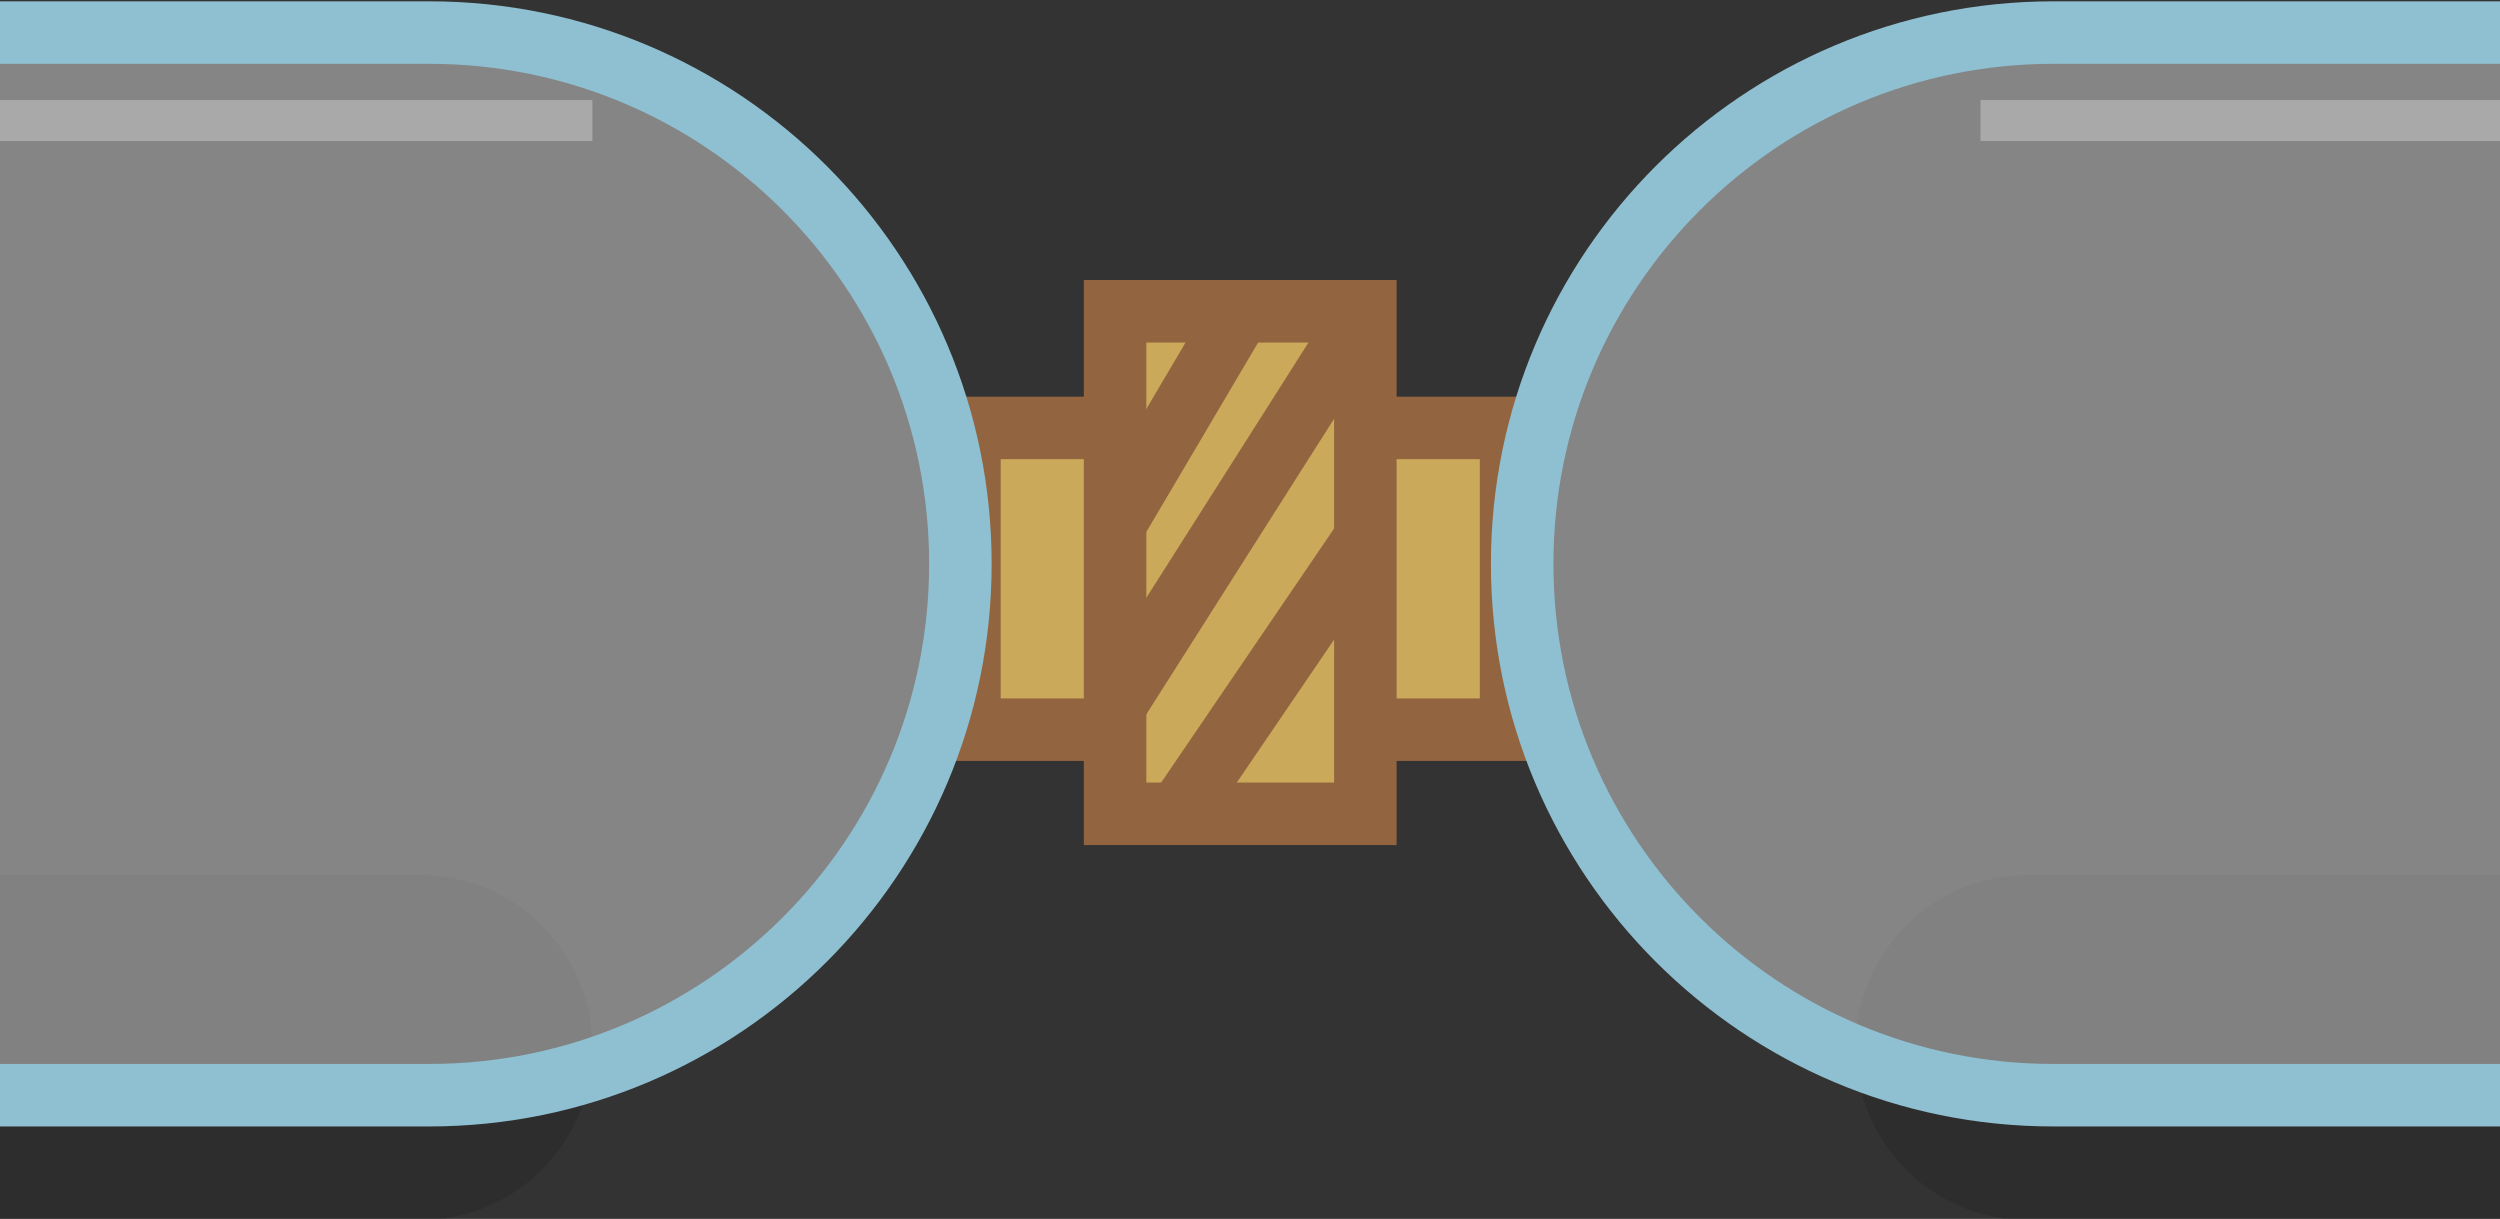 <?xml version="1.0" encoding="utf-8"?>
<!-- Generator: Adobe Illustrator 16.0.0, SVG Export Plug-In . SVG Version: 6.00 Build 0)  -->
<!DOCTYPE svg PUBLIC "-//W3C//DTD SVG 1.1//EN" "http://www.w3.org/Graphics/SVG/1.1/DTD/svg11.dtd">
<svg version="1.1" id="array_x5F_union" xmlns="http://www.w3.org/2000/svg" xmlns:xlink="http://www.w3.org/1999/xlink" x="0px"
	 y="0px" width="39.997px" height="19.5px" viewBox="0 0 39.997 19.5" enable-background="new 0 0 39.997 19.5"
	 xml:space="preserve">
<rect x="0" y="0" width="39.997" height="19.5" fill="#333333" stroke="none"/>
<g>
	<g>
		<defs>
			<rect id="SVGID_1_" y="-0.021" width="39.997" height="19.541"/>
		</defs>
		<clipPath id="SVGID_2_">
			<use xlink:href="#SVGID_1_"  overflow="visible"/>
		</clipPath>
		<g clip-path="url(#SVGID_2_)">
			<g>
				<rect x="15.51" y="6.846" fill="#CAA95A" stroke="#936440" stroke-miterlimit="10" width="8.665" height="4.828"/>
				<g>
					<rect x="17.84" y="4.98" fill="#CAA95A" stroke="#936440" stroke-miterlimit="10" width="4.004" height="8.04"/>
					<line fill="none" stroke="#936440" stroke-miterlimit="10" x1="17.84" y1="8.374" x2="19.843" y2="4.98"/>
					<line fill="none" stroke="#936440" stroke-miterlimit="10" x1="17.84" y1="11.283" x2="21.844" y2="4.98"/>
					<line fill="none" stroke="#936440" stroke-miterlimit="10" x1="18.841" y1="13.021" x2="21.844" y2="8.61"/>
				</g>
			</g>
			<g>
				<g>
					<path opacity="0.3" fill="#231F20" enable-background="new    " d="M9.478,16.76c0,1.525-1.236,2.763-2.761,2.763h-94.45
						c-1.525,0-2.761-1.236-2.761-2.763l0,0c0-1.524,1.236-2.761,2.761-2.761h94.45C8.242,13.999,9.478,15.235,9.478,16.76
						L9.478,16.76z"/>
					<rect x="-88.496" y="1.601" opacity="0.3" fill="#FFFFFF" enable-background="new    " width="97.974" height="0.655"/>
					<path opacity="0.4" fill="#FFFFFF" enable-background="new    " d="M15.365,9.021c0,4.694-3.806,8.501-8.5,8.501h-94.194
						c-4.694,0-8.5-3.807-8.5-8.501l0,0c0-4.693,3.806-8.5,8.5-8.5H6.865C11.559,0.521,15.365,4.327,15.365,9.021L15.365,9.021z"/>
					<path fill="none" stroke="#8EC0D1" stroke-linecap="round" stroke-linejoin="round" stroke-miterlimit="10" d="M15.365,9.021
						c0,4.694-3.806,8.501-8.5,8.501h-94.194c-4.694,0-8.5-3.807-8.5-8.501l0,0c0-4.693,3.806-8.5,8.5-8.5H6.865
						C11.559,0.521,15.365,4.327,15.365,9.021L15.365,9.021z"/>
				</g>
				<g>
					<path opacity="0.3" fill="#231F20" enable-background="new    " d="M129.66,16.76c0,1.525-1.235,2.763-2.762,2.763H32.449
						c-1.524,0-2.762-1.236-2.762-2.763l0,0c0-1.524,1.235-2.761,2.762-2.761h94.449C128.422,13.999,129.66,15.235,129.66,16.76
						L129.66,16.76z"/>
					<rect x="31.685" y="1.601" opacity="0.3" fill="#FFFFFF" enable-background="new    " width="97.975" height="0.655"/>
					<path opacity="0.4" fill="#FFFFFF" enable-background="new    " d="M135.545,9.021c0,4.694-3.806,8.501-8.5,8.501H32.853
						c-4.695,0-8.5-3.807-8.5-8.501l0,0c0-4.693,3.805-8.5,8.5-8.5h94.192C131.741,0.521,135.545,4.327,135.545,9.021L135.545,9.021
						z"/>
					<path fill="none" stroke="#8EC0D1" stroke-linecap="round" stroke-linejoin="round" stroke-miterlimit="10" d="M135.545,9.021
						c0,4.694-3.806,8.501-8.5,8.501H32.853c-4.695,0-8.5-3.807-8.5-8.501l0,0c0-4.693,3.805-8.5,8.5-8.5h94.192
						C131.741,0.521,135.545,4.327,135.545,9.021L135.545,9.021z"/>
				</g>
			</g>
		</g>
	</g>
</g>
</svg>
